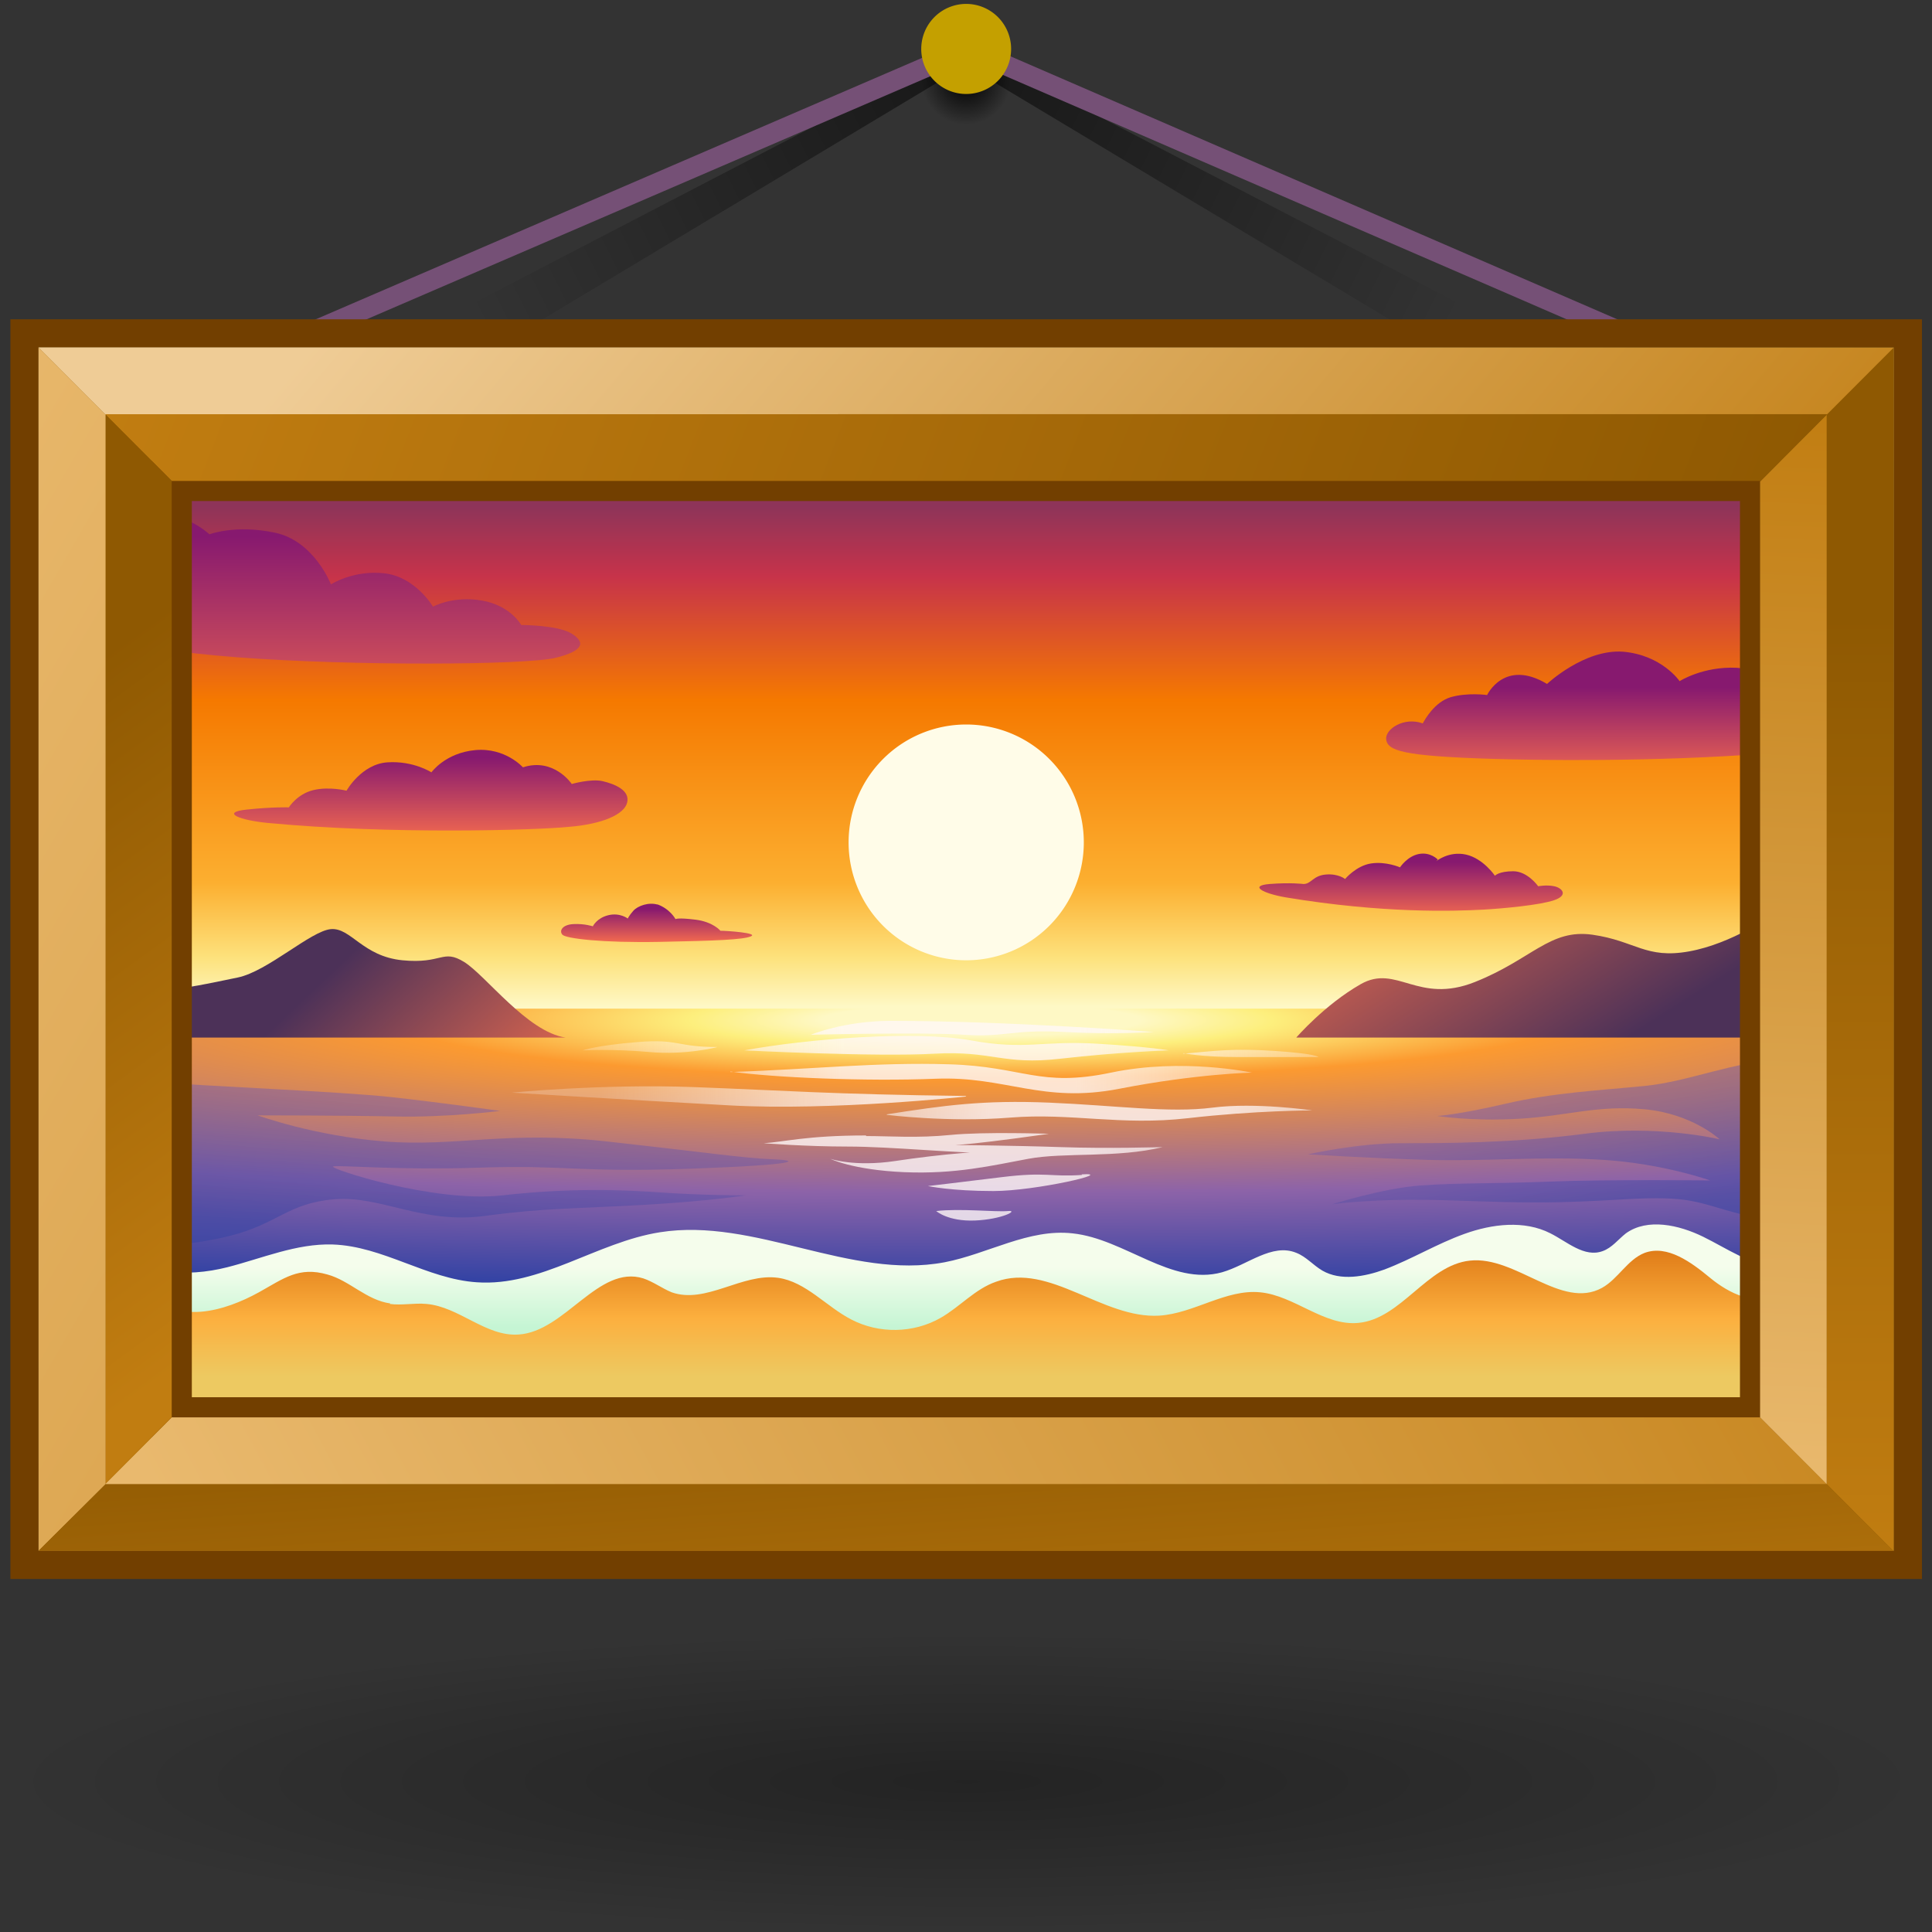 <?xml version="1.0" encoding="UTF-8" standalone="no"?>
<svg
   viewBox="0 0 48 48"
   version="1.1"
   id="svg68"
   sodipodi:docname="karmaocean.svg"
   inkscape:version="1.3-dev (fdc7329b, 2022-05-31)"
   xmlns:inkscape="http://www.inkscape.org/namespaces/inkscape"
   xmlns:sodipodi="http://sodipodi.sourceforge.net/DTD/sodipodi-0.dtd"
   xmlns:xlink="http://www.w3.org/1999/xlink"
   xmlns="http://www.w3.org/2000/svg"
   xmlns:svg="http://www.w3.org/2000/svg">
  <rect x="0" y="0" width="48" height="48" fill="#333333" stroke="none"/>
  <sodipodi:namedview
     id="namedview68"
     pagecolor="#ffffff"
     bordercolor="#666666"
     borderopacity="1.0"
     inkscape:showpageshadow="2"
     inkscape:pageopacity="0.0"
     inkscape:pagecheckerboard="0"
     inkscape:deskcolor="#d1d1d1"
     showgrid="false"
     inkscape:zoom="19.666667"
     inkscape:cx="22.245763"
     inkscape:cy="24"
     inkscape:window-width="2880"
     inkscape:window-height="1557"
     inkscape:window-x="-8"
     inkscape:window-y="-8"
     inkscape:window-maximized="1"
     inkscape:current-layer="svg68" />
  <defs
     id="defs36">
    <linearGradient
       inkscape:collect="always"
       id="linearGradient79">
      <stop
         style="stop-color:#000000;stop-opacity:0.528;"
         offset="0"
         id="stop78" />
      <stop
         style="stop-color:#000000;stop-opacity:0;"
         offset="1"
         id="stop79" />
    </linearGradient>
    <linearGradient
       inkscape:collect="always"
       id="linearGradient77">
      <stop
         style="stop-color:#000000;stop-opacity:1;"
         offset="0"
         id="stop76" />
      <stop
         style="stop-color:#000000;stop-opacity:0;"
         offset="1"
         id="stop77" />
    </linearGradient>
    <linearGradient
       inkscape:collect="always"
       id="linearGradient75">
      <stop
         style="stop-color:#000000;stop-opacity:0.308;"
         offset="0"
         id="stop74" />
      <stop
         style="stop-color:#000000;stop-opacity:0;"
         offset="1"
         id="stop75" />
    </linearGradient>
    <radialGradient
       id="radial-gradient"
       cx="-361.59"
       cy="117.06"
       fx="-361.59"
       fy="117.06"
       r="13.7"
       gradientTransform="translate(654.75 10.81) scale(1.74 .27)"
       gradientUnits="userSpaceOnUse">
      <stop
         offset=".07"
         stop-color="#212121"
         stop-opacity=".4"
         id="stop1" />
      <stop
         offset=".89"
         stop-color="#212121"
         stop-opacity="0"
         id="stop2" />
    </radialGradient>
    <linearGradient
       id="linear-gradient"
       x1="23.7"
       y1="32.1"
       x2="23.7"
       y2="29.09"
       gradientUnits="userSpaceOnUse"
       gradientTransform="matrix(1.378,0,0,1.382,-9.077,-10.17)">
      <stop
         offset="0"
         stop-color="#edc961"
         id="stop3" />
      <stop
         offset=".35"
         stop-color="#fcaf3e"
         id="stop4" />
      <stop
         offset="1"
         stop-color="#ce5c00"
         id="stop5" />
    </linearGradient>
    <linearGradient
       id="linear-gradient-2"
       x1="24"
       y1="25.55"
       x2="24"
       y2="15.89"
       gradientUnits="userSpaceOnUse"
       gradientTransform="matrix(1.378,0,0,1.382,-9.077,-10.17)">
      <stop
         offset=".01"
         stop-color="#fef8c5"
         id="stop6" />
      <stop
         offset=".1"
         stop-color="#fde27d"
         id="stop7" />
      <stop
         offset=".24"
         stop-color="#fcaf30"
         id="stop8" />
      <stop
         offset=".58"
         stop-color="#f57900"
         id="stop9" />
      <stop
         offset=".81"
         stop-color="#c7334a"
         id="stop10" />
      <stop
         offset=".94"
         stop-color="#8e3459"
         id="stop11" />
    </linearGradient>
    <linearGradient
       id="linear-gradient-3"
       x1="14.35"
       y1="22.68"
       x2="14.35"
       y2="20.98"
       gradientTransform="matrix(1, 0, 0, 1, 0, 0)"
       gradientUnits="userSpaceOnUse">
      <stop
         offset=".04"
         stop-color="#ff734b"
         id="stop12" />
      <stop
         offset="1"
         stop-color="#87196f"
         id="stop13" />
    </linearGradient>
    <linearGradient
       id="linear-gradient-4"
       x1="35.01"
       y1="21.65"
       x2="35.01"
       y2="19.72"
       xlink:href="#linear-gradient-3"
       gradientTransform="matrix(1.378,0,0,1.382,-9.077,-10.17)" />
    <linearGradient
       id="linear-gradient-5"
       x1="12.52"
       y1="21.32"
       x2="12.52"
       y2="17"
       xlink:href="#linear-gradient-3"
       gradientTransform="matrix(1.378,0,0,1.382,-9.077,-10.17)" />
    <linearGradient
       id="linear-gradient-6"
       x1="3.61"
       y1="23"
       x2="12.22"
       y2="26.36"
       gradientTransform="matrix(1, 0, 0, 1, 0, 0)"
       gradientUnits="userSpaceOnUse">
      <stop
         offset="0"
         stop-color="#b9bcb5"
         id="stop14" />
      <stop
         offset="1"
         stop-color="#232729"
         id="stop15" />
    </linearGradient>
    <linearGradient
       id="linear-gradient-7"
       x1="35.78"
       y1="22.5"
       x2="44.39"
       y2="25.86"
       xlink:href="#linear-gradient-6"
       gradientTransform="matrix(1.378,0,0,1.382,-9.077,-10.17)" />
    <linearGradient
       id="linear-gradient-8"
       x1="9.24"
       y1="8.58"
       x2="38.26"
       y2="19.91"
       xlink:href="#linear-gradient-6"
       gradientTransform="matrix(1.378,0,0,1.382,-9.077,-10.17)" />
    <linearGradient
       id="linear-gradient-9"
       x1="9.74"
       y1="28.95"
       x2="38.75"
       y2="40.28"
       xlink:href="#linear-gradient-6"
       gradientTransform="matrix(1.378,0,0,1.382,-9.077,-10.17)" />
    <linearGradient
       id="linear-gradient-10"
       x1="23.95"
       y1="30.13"
       x2="23.95"
       y2="31.22"
       gradientUnits="userSpaceOnUse"
       gradientTransform="matrix(1.378,0,0,1.382,-9.077,-10.17)">
      <stop
         offset="0"
         stop-color="#f5fdec"
         id="stop16" />
      <stop
         offset="1"
         stop-color="#c5f5d4"
         id="stop17" />
    </linearGradient>
    <radialGradient
       id="radial-gradient-2"
       cx="24.28"
       cy="25.7"
       fx="24.28"
       fy="25.7"
       r="47.67"
       gradientTransform="matrix(1.378,0,0,0.138,-9.077,21.799)"
       gradientUnits="userSpaceOnUse">
      <stop
         offset=".06"
         stop-color="#fef8c5"
         id="stop18" />
      <stop
         offset=".11"
         stop-color="#fdef7d"
         id="stop19" />
      <stop
         offset=".22"
         stop-color="#fc9a30"
         id="stop20" />
      <stop
         offset=".65"
         stop-color="#8d63a8"
         id="stop21" />
      <stop
         offset="1"
         stop-color="#3443a4"
         id="stop22" />
    </radialGradient>
    <linearGradient
       id="linear-gradient-11"
       x1="34.3"
       y1="26.49"
       x2="34.96"
       y2="29.46"
       gradientTransform="matrix(1, 0, 0, 1, 0, 0)"
       gradientUnits="userSpaceOnUse">
      <stop
         offset="0"
         stop-color="#8d63a8"
         id="stop23" />
      <stop
         offset="1"
         stop-color="#3443a4"
         id="stop24" />
    </linearGradient>
    <linearGradient
       id="linear-gradient-12"
       x1="15.04"
       y1="26.62"
       x2="14.75"
       y2="29.67"
       xlink:href="#linear-gradient-11"
       gradientTransform="matrix(1.378,0,0,1.382,-9.077,-10.17)" />
    <linearGradient
       id="linear-gradient-13"
       x1="31.96"
       y1="21.31"
       x2="35.23"
       y2="26.47"
       gradientTransform="matrix(1, 0, 0, 1, 0, 0)"
       gradientUnits="userSpaceOnUse">
      <stop
         offset=".04"
         stop-color="#ff734b"
         id="stop25" />
      <stop
         offset="1"
         stop-color="#4c3158"
         id="stop26" />
    </linearGradient>
    <linearGradient
       id="linear-gradient-14"
       x1="15.76"
       y1="28.94"
       x2="12.2"
       y2="25.17"
       xlink:href="#linear-gradient-13"
       gradientTransform="matrix(1.378,0,0,1.382,-9.077,-10.17)" />
    <linearGradient
       id="linear-gradient-15"
       x1=".88"
       y1="20.71"
       x2="41.42"
       y2="44.27"
       gradientTransform="matrix(1, 0, 0, 1, 0, 0)"
       gradientUnits="userSpaceOnUse">
      <stop
         offset="0"
         stop-color="#e9b96e"
         id="stop27" />
      <stop
         offset="1"
         stop-color="#c17d11"
         id="stop28" />
    </linearGradient>
    <linearGradient
       id="linear-gradient-16"
       x1="40.11"
       y1="35.41"
       x2="40.11"
       y2="18.43"
       gradientTransform="matrix(1, 0, 0, 1, 0, 0)"
       gradientUnits="userSpaceOnUse">
      <stop
         offset="0"
         stop-color="#c17d11"
         id="stop29" />
      <stop
         offset="1"
         stop-color="#8f5902"
         id="stop30" />
    </linearGradient>
    <linearGradient
       id="linear-gradient-17"
       x1="17.09"
       y1="7.82"
       x2="36.01"
       y2="23.91"
       gradientUnits="userSpaceOnUse"
       gradientTransform="matrix(1.378,0,0,1.382,-9.077,-10.17)">
      <stop
         offset="0"
         stop-color="#efcc96"
         id="stop31" />
      <stop
         offset="1"
         stop-color="#c17d11"
         id="stop32" />
    </linearGradient>
    <linearGradient
       id="linear-gradient-18"
       x1="24.3"
       y1="39.49"
       x2="23.77"
       y2="32.12"
       xlink:href="#linear-gradient-16"
       gradientTransform="matrix(1.378,0,0,1.382,-9.077,-10.17)" />
    <linearGradient
       id="linear-gradient-19"
       x1="12.53"
       y1="39.99"
       x2="41.92"
       y2="24.06"
       xlink:href="#linear-gradient-15"
       gradientTransform="matrix(1.378,0,0,1.382,-9.077,-10.17)" />
    <linearGradient
       id="linear-gradient-20"
       x1="38.52"
       y1="34.04"
       x2="39.36"
       y2="14.65"
       xlink:href="#linear-gradient-15"
       gradientTransform="matrix(1.378,0,0,1.382,-9.077,-10.17)" />
    <linearGradient
       id="linear-gradient-21"
       x1="10.42"
       y1="9.87"
       x2="37.34"
       y2="20.39"
       xlink:href="#linear-gradient-16"
       gradientTransform="matrix(1.378,0,0,1.382,-9.077,-10.17)" />
    <linearGradient
       id="linear-gradient-22"
       x1="12.63"
       y1="29.92"
       x2="6.05"
       y2="20.84"
       xlink:href="#linear-gradient-16"
       gradientTransform="matrix(1.378,0,0,1.382,-9.077,-10.17)" />
    <linearGradient
       id="linear-gradient-23"
       x1="32.01"
       y1="24.02"
       x2="32.01"
       y2="22.86"
       xlink:href="#linear-gradient-3"
       gradientTransform="matrix(1.378,0,0,1.382,-9.077,-10.17)" />
    <linearGradient
       id="linear-gradient-24"
       x1="18.43"
       y1="24.39"
       x2="18.43"
       y2="23.7"
       xlink:href="#linear-gradient-3"
       gradientTransform="matrix(1.378,0,0,1.382,-9.077,-10.17)" />
    <linearGradient
       id="linear-gradient-25"
       x1="14.72"
       y1="28.09"
       x2="32.69"
       y2="28.09"
       gradientTransform="matrix(1, 0, 0, 1, 0, 0)"
       gradientUnits="userSpaceOnUse">
      <stop
         offset="0"
         stop-color="#fff"
         stop-opacity=".3"
         id="stop33" />
      <stop
         offset=".33"
         stop-color="#fff8f8"
         id="stop34" />
      <stop
         offset=".64"
         stop-color="#fff8f8"
         id="stop35" />
      <stop
         offset="1"
         stop-color="#fff"
         stop-opacity=".3"
         id="stop36" />
    </linearGradient>
    <linearGradient
       id="linear-gradient-26"
       x1="13.19"
       y1="28.48"
       x2="32.77"
       y2="28.48"
       gradientTransform="matrix(-1.376,0.089,-0.089,-1.379,61.483,66.479)"
       xlink:href="#linear-gradient-25" />
    <linearGradient
       id="linear-gradient-27"
       x1="17.3"
       y1="26.21"
       x2="30.97"
       y2="26.21"
       xlink:href="#linear-gradient-25"
       gradientTransform="matrix(1.378,0,0,1.382,-9.077,-10.17)" />
    <linearGradient
       id="linear-gradient-28"
       x1="17.3"
       y1="25.84"
       x2="30.97"
       y2="25.84"
       xlink:href="#linear-gradient-25"
       gradientTransform="matrix(1.378,0,0,1.382,-9.077,-10.17)" />
    <linearGradient
       id="linear-gradient-29"
       x1="17.3"
       y1="26.19"
       x2="30.97"
       y2="26.19"
       xlink:href="#linear-gradient-25"
       gradientTransform="matrix(1.378,0,0,1.382,-9.077,-10.17)" />
    <linearGradient
       id="linear-gradient-30"
       x1="17.3"
       y1="26.3"
       x2="30.97"
       y2="26.3"
       xlink:href="#linear-gradient-25"
       gradientTransform="matrix(1.378,0,0,1.382,-9.077,-10.17)" />
    <linearGradient
       id="linear-gradient-31"
       x1="17.33"
       y1="26.76"
       x2="30.84"
       y2="26.76"
       xlink:href="#linear-gradient-25"
       gradientTransform="matrix(1.378,0,0,1.382,-9.077,-10.17)" />
    <linearGradient
       id="linear-gradient-32"
       x1="17.36"
       y1="27.07"
       x2="32.41"
       y2="27.07"
       xlink:href="#linear-gradient-25"
       gradientTransform="matrix(1.378,0,0,1.382,-9.077,-10.17)" />
    <linearGradient
       id="linear-gradient-33"
       x1="19.9"
       y1="27.34"
       x2="33.57"
       y2="27.34"
       gradientTransform="matrix(1.378,-0.048,0.048,1.381,-10.359,-8.899)"
       xlink:href="#linear-gradient-25" />
    <linearGradient
       id="linear-gradient-34"
       x1="17.26"
       y1="29.22"
       x2="30.93"
       y2="29.22"
       xlink:href="#linear-gradient-25"
       gradientTransform="matrix(1.378,0,0,1.382,-9.077,-10.17)" />
    <linearGradient
       inkscape:collect="always"
       xlink:href="#linear-gradient-3"
       id="linearGradient68"
       gradientUnits="userSpaceOnUse"
       x1="14.35"
       y1="22.68"
       x2="14.35"
       y2="20.98"
       gradientTransform="matrix(1.378,0,0,1.382,-9.077,-10.17)" />
    <linearGradient
       inkscape:collect="always"
       xlink:href="#linear-gradient-6"
       id="linearGradient69"
       gradientUnits="userSpaceOnUse"
       x1="3.61"
       y1="23"
       x2="12.22"
       y2="26.36"
       gradientTransform="matrix(1.378,0,0,1.382,-9.077,-10.17)" />
    <linearGradient
       inkscape:collect="always"
       xlink:href="#linear-gradient-11"
       id="linearGradient70"
       gradientUnits="userSpaceOnUse"
       x1="34.3"
       y1="26.49"
       x2="34.96"
       y2="29.46"
       gradientTransform="matrix(1.378,0,0,1.382,-9.077,-10.17)" />
    <linearGradient
       inkscape:collect="always"
       xlink:href="#linear-gradient-13"
       id="linearGradient71"
       gradientUnits="userSpaceOnUse"
       x1="31.96"
       y1="21.31"
       x2="35.23"
       y2="26.47"
       gradientTransform="matrix(1.378,0,0,1.382,-9.077,-10.17)" />
    <linearGradient
       inkscape:collect="always"
       xlink:href="#linear-gradient-15"
       id="linearGradient72"
       gradientUnits="userSpaceOnUse"
       x1=".88"
       y1="20.71"
       x2="41.42"
       y2="44.27"
       gradientTransform="matrix(1.378,0,0,1.382,-9.077,-10.17)" />
    <linearGradient
       inkscape:collect="always"
       xlink:href="#linear-gradient-16"
       id="linearGradient73"
       gradientUnits="userSpaceOnUse"
       x1="40.11"
       y1="35.41"
       x2="40.11"
       y2="18.43"
       gradientTransform="matrix(1.378,0,0,1.382,-9.077,-10.17)" />
    <linearGradient
       inkscape:collect="always"
       xlink:href="#linear-gradient-25"
       id="linearGradient74"
       gradientUnits="userSpaceOnUse"
       x1="14.72"
       y1="28.09"
       x2="32.69"
       y2="28.09"
       gradientTransform="matrix(1.378,0,0,1.382,-9.077,-10.17)" />
    <radialGradient
       inkscape:collect="always"
       xlink:href="#linearGradient75"
       id="radialGradient75"
       cx="24.025"
       cy="44.261"
       fx="24.025"
       fy="44.261"
       r="23.952"
       gradientTransform="matrix(1,0,0,0.155,0,37.398)"
       gradientUnits="userSpaceOnUse" />
    <radialGradient
       inkscape:collect="always"
       xlink:href="#linearGradient77"
       id="radialGradient77"
       cx="24.004"
       cy="1.216"
       fx="24.004"
       fy="1.216"
       r="1.117"
       gradientTransform="matrix(1,0,0,1.002,0,0.76)"
       gradientUnits="userSpaceOnUse" />
    <linearGradient
       inkscape:collect="always"
       xlink:href="#linearGradient79"
       id="linearGradient80"
       x1="23.186"
       y1="2.059"
       x2="11.644"
       y2="7.805"
       gradientUnits="userSpaceOnUse"
       gradientTransform="matrix(1.037,0,0,1.05,-0.37,-0.425)" />
    <linearGradient
       inkscape:collect="always"
       xlink:href="#linearGradient79"
       id="linearGradient81"
       gradientUnits="userSpaceOnUse"
       gradientTransform="matrix(-1.037,0,0,1.05,48.37,-0.425)"
       x1="23.186"
       y1="2.059"
       x2="11.644"
       y2="7.805" />
  </defs>
  <path
     style="fill:url(#linearGradient81);fill-opacity:1;fill-rule:evenodd;stroke:none;stroke-width:1px;stroke-linecap:butt;stroke-linejoin:miter;stroke-opacity:1"
     d="M 37.983,8.441 23.695,1.017 23.933,1.584 35.275,8.387 Z"
     id="path80"
     sodipodi:nodetypes="ccccc" />
  <path
     style="fill:url(#linearGradient80);fill-opacity:1;fill-rule:evenodd;stroke:none;stroke-width:1px;stroke-linecap:butt;stroke-linejoin:miter;stroke-opacity:1"
     d="M 10.017,8.441 24.305,1.017 24.067,1.584 12.725,8.387 Z"
     id="path77"
     sodipodi:nodetypes="ccccc" />
  <path
     id="path75"
     style="fill:url(#radialGradient77);fill-opacity:1;stroke-width:1"
     d="M 25.121,1.978 A 1.117,1.119 0 0 1 24.004,3.097 1.117,1.119 0 0 1 22.888,1.978 1.117,1.119 0 0 1 24.004,0.859 1.117,1.119 0 0 1 25.121,1.978 Z"
     clip-path="none" />
  <path
     id="ellipse36"
     d="M 47.977,44.261 A 23.952,3.714 0 0 1 24.025,47.975 23.952,3.714 0 0 1 0.074,44.261 23.952,3.714 0 0 1 24.025,40.547 23.952,3.714 0 0 1 47.977,44.261 Z"
     clip-path="none"
     style="stroke-width:1;fill-opacity:1;fill:url(#radialGradient75)" />
  <path
     id="polyline36"
     style="fill:none;stroke:#755076;stroke-width:0.5px;stroke-miterlimit:10"
     d="M 43.109,9.475 24.055,1.216 4.9,9.475"
     clip-path="none"
     sodipodi:nodetypes="ccc" />
  <path
     id="circle36"
     style="fill:#c4a000;stroke-width:1"
     d="M 25.121,1.216 A 1.117,1.119 0 0 1 24.004,2.335 1.117,1.119 0 0 1 22.888,1.216 1.117,1.119 0 0 1 24.004,0.097 1.117,1.119 0 0 1 25.121,1.216 Z"
     clip-path="none" />
  <path
     id="rect36"
     style="fill:none;stroke:#723f00;stroke-width:1.4px;stroke-miterlimit:10"
     d="M 0.958,8.633 H 47.051 V 38.53 H 0.958 Z"
     clip-path="none" />
  <path
     id="rect37"
     style="fill:url(#linear-gradient);stroke-width:1"
     d="M 2.557,29.757 H 44.625 v 6.328 H 2.557 Z"
     clip-path="none" />
  <path
     id="rect38"
     style="fill:url(#linear-gradient-2);stroke-width:1"
     d="M 3.025,11.493 H 44.97 v 13.885 H 3.025 Z"
     clip-path="none" />
  <path
     d="m 14.149,20.542 c 0.813,-0.069 1.365,-0.304 1.434,-0.608 0.069,-0.304 -0.317,-0.456 -0.606,-0.525 -0.289,-0.069 -0.772,0.069 -0.772,0.069 0,0 -0.441,-0.663 -1.213,-0.414 0,0 -0.441,-0.497 -1.185,-0.428 -0.744,0.069 -1.089,0.553 -1.089,0.553 0,0 -0.441,-0.29 -1.089,-0.249 -0.648,0.041 -1.02,0.705 -1.02,0.705 0,0 -0.427,-0.111 -0.827,-0.014 -0.4,0.097 -0.606,0.428 -0.606,0.428 0,0 -0.4,-0.014 -1.048,0.055 -0.648,0.069 -0.193,0.262 0.524,0.332 3.06,0.29 6.671,0.18 7.485,0.097 z"
     style="fill:url(#linearGradient68);stroke-width:1"
     id="path38"
     clip-path="none" />
  <path
     d="m 43.922,16.853 v 1.865 c -2.867,0.221 -5.844,0.166 -6.782,0.138 -2.329,-0.069 -2.674,-0.207 -2.702,-0.497 -0.014,-0.249 0.441,-0.553 0.91,-0.387 0.055,-0.097 0.289,-0.525 0.689,-0.649 0.427,-0.124 0.91,-0.055 0.91,-0.055 0,0 0.427,-0.912 1.489,-0.276 0,0 0.924,-0.87 1.888,-0.801 0.965,0.083 1.406,0.732 1.406,0.732 0,0 0.579,-0.373 1.42,-0.332 0.276,0.014 0.538,0.124 0.772,0.262 z"
     style="fill:url(#linear-gradient-4);stroke-width:1"
     id="path39"
     clip-path="none" />
  <path
     d="m 2.543,13.579 c 0.524,-0.594 1.075,-0.857 1.668,-0.774 0.593,0.083 0.992,0.47 0.992,0.47 0,0 0.648,-0.249 1.627,-0.041 0.979,0.207 1.392,1.285 1.392,1.285 0,0 0.551,-0.359 1.323,-0.276 0.772,0.083 1.213,0.829 1.213,0.829 0,0 0.496,-0.276 1.213,-0.152 0.717,0.124 0.979,0.608 0.979,0.608 0,0 0.896,0 1.241,0.207 0.345,0.207 0.345,0.428 -0.386,0.608 -0.731,0.18 -5.031,0.207 -7.926,-0.014 C 2.984,16.107 1.923,15.665 1.923,15.665 Z"
     style="fill:url(#linear-gradient-5);stroke-width:1"
     id="path40"
     clip-path="none" />
  <path
     id="polygon40"
     style="fill:url(#linearGradient69);stroke-width:1"
     d="M 0.958,38.53 V 8.633 L 4.266,11.948 V 35.214 Z"
     clip-path="none" />
  <path
     id="polygon41"
     style="fill:url(#linear-gradient-7);stroke-width:1"
     d="m 47.051,38.53 h -0.014 L 43.729,35.214 V 11.962 l 3.322,-3.33 z"
     clip-path="none" />
  <path
     id="polygon42"
     style="fill:url(#linear-gradient-8);stroke-width:1"
     d="M 43.729,11.948 H 4.266 L 0.958,8.633 H 47.051 l -3.322,3.33 z"
     clip-path="none" />
  <path
     id="polygon43"
     style="fill:url(#linear-gradient-9);stroke-width:1"
     d="m 4.266,35.214 h 39.464 l 3.308,3.316 H 0.958 Z"
     clip-path="none" />
  <path
     id="circle43"
     style="fill:#fffce8;stroke-width:1"
     d="m 26.927,20.929 a 2.922,2.929 0 0 1 -2.922,2.929 2.922,2.929 0 0 1 -2.922,-2.929 2.922,2.929 0 0 1 2.922,-2.929 2.922,2.929 0 0 1 2.922,2.929 z"
     clip-path="none" />
  <path
     d="m 9.683,32.396 c 0.303,0.041 0.606,-0.028 0.91,0 0.813,0.069 1.475,0.815 2.288,0.76 1.158,-0.069 1.985,-1.741 3.101,-1.395 0.248,0.083 0.469,0.249 0.703,0.345 0.855,0.304 1.751,-0.484 2.647,-0.359 0.689,0.097 1.199,0.718 1.819,1.036 0.689,0.359 1.544,0.345 2.219,-0.041 0.482,-0.276 0.855,-0.718 1.378,-0.898 1.323,-0.484 2.647,0.926 4.052,0.843 0.868,-0.055 1.654,-0.663 2.509,-0.58 0.855,0.083 1.585,0.843 2.44,0.76 1.061,-0.097 1.709,-1.437 2.771,-1.547 1.144,-0.124 2.274,1.23 3.281,0.677 0.4,-0.221 0.634,-0.705 1.061,-0.87 0.565,-0.207 1.158,0.235 1.627,0.622 0.469,0.387 1.158,0.732 1.654,0.359 0.358,-0.262 0.4,-0.787 0.414,-1.243 0,-0.58 -0.028,-1.188 -0.345,-1.672 -0.469,-0.705 -1.406,-0.87 -2.233,-0.953 -3.542,-0.332 -7.113,-0.055 -10.669,0.138 -5.858,0.318 -11.73,0.456 -17.602,0.414 -1.475,0 -2.95,-0.041 -4.425,-0.069 -1.296,-0.028 -2.867,-0.345 -4.135,-0.041 -1.268,0.304 -2.385,2.114 -1.489,3.343 0.689,0.939 1.944,0.539 2.771,0.083 0.62,-0.345 0.992,-0.649 1.709,-0.442 0.551,0.152 0.965,0.636 1.558,0.718 z"
     style="fill:url(#linear-gradient-10);stroke-width:1"
     id="path43"
     clip-path="none" />
  <path
     d="M 44.984,25.06 H 3.025 v 3.454 c 0,0.649 -0.179,1.575 0,2.197 0.303,1.009 1.64,1.022 2.619,0.774 0.868,-0.221 1.723,-0.594 2.619,-0.566 1.254,0.041 2.343,0.857 3.584,0.939 1.585,0.111 2.977,-0.995 4.549,-1.243 2.357,-0.373 4.728,1.188 7.071,0.746 1.075,-0.207 2.095,-0.843 3.184,-0.718 1.296,0.138 2.454,1.312 3.708,0.967 0.634,-0.18 1.241,-0.732 1.847,-0.484 0.248,0.097 0.414,0.304 0.648,0.442 0.455,0.262 1.048,0.152 1.544,-0.028 0.689,-0.262 1.296,-0.636 1.985,-0.884 0.689,-0.249 1.489,-0.345 2.137,-0.014 0.414,0.207 0.841,0.608 1.296,0.442 0.234,-0.083 0.386,-0.29 0.579,-0.442 0.538,-0.387 1.323,-0.207 1.916,0.083 0.593,0.29 1.172,0.705 1.847,0.76 0.675,0.055 1.447,-0.539 1.199,-1.119 -0.441,-1.064 -0.386,-1.907 -0.386,-3.081 v -2.211 z"
     style="fill:url(#radial-gradient-2);stroke-width:1"
     id="path44"
     clip-path="none" />
  <path
     d="m 44.281,26.331 c -1.185,0.028 -2.302,0.539 -3.418,0.649 -1.117,0.111 -2.274,0.166 -3.46,0.442 -1.185,0.276 -1.695,0.304 -1.695,0.304 0,0 0.841,0.138 2.04,0.069 1.199,-0.069 1.93,-0.345 3.115,-0.235 1.185,0.111 1.861,0.746 1.861,0.746 0,0 -1.558,-0.373 -3.35,-0.138 -1.792,0.235 -3.487,0.235 -4.576,0.235 -1.089,0 -2.302,0.276 -2.302,0.276 0,0 1.53,0.097 2.977,0.138 1.447,0.041 2.881,-0.097 4.37,0 1.489,0.097 2.647,0.511 2.647,0.511 0,0 -2.578,-0.028 -3.97,0.028 -1.392,0.055 -2.274,0.028 -3.225,0.097 -0.951,0.069 -2.205,0.47 -2.205,0.47 0,0 1.02,-0.166 3.019,-0.097 1.999,0.069 2.536,0.069 4.232,-0.028 1.695,-0.097 1.764,0.069 2.922,0.373 1.158,0.304 1.999,0.097 1.999,0.097 z"
     style="opacity:0.5;fill:url(#linearGradient70);stroke-width:1"
     id="path45"
     clip-path="none" />
  <path
     d="m 3.88,26.883 c 1.089,0.097 4.576,0.235 5.831,0.373 1.254,0.138 2.715,0.345 2.715,0.345 0,0 -1.323,0.166 -2.605,0.138 -1.282,-0.028 -3.418,-0.028 -3.418,-0.028 0,0 1.392,0.511 3.157,0.649 1.764,0.138 3.046,-0.276 5.527,0 2.481,0.276 3.391,0.414 4.108,0.442 0.717,0.028 0.675,0.138 -2.068,0.235 -2.743,0.097 -3.088,-0.097 -5.183,-0.028 -2.095,0.069 -3.529,-0.069 -3.667,-0.028 -0.138,0.041 2.509,0.912 4.204,0.718 1.695,-0.193 3.019,-0.138 3.997,-0.069 0.979,0.069 2.04,0.069 2.04,0.069 0,0 -0.841,0.138 -2.509,0.235 -1.668,0.097 -2.412,0.069 -3.97,0.276 -1.558,0.207 -2.578,-0.511 -3.735,-0.414 -1.158,0.097 -1.392,0.608 -2.605,0.912 -1.213,0.304 -2.536,0.276 -2.536,0.276 L 3.907,26.911 Z"
     style="opacity:0.5;fill:url(#linear-gradient-12);stroke-width:1"
     id="path46"
     clip-path="none" />
  <path
     d="M 44.35,25.778 H 32.206 c 0,0 0.703,-0.815 1.599,-1.326 0.896,-0.511 1.42,0.511 2.84,-0.055 1.42,-0.566 1.861,-1.326 2.922,-1.174 1.061,0.152 1.323,0.608 2.398,0.414 1.075,-0.193 2.081,-0.912 2.081,-0.912 z"
     style="fill:url(#linearGradient71);stroke-width:1"
     id="path47"
     clip-path="none" />
  <path
     d="m 3.425,24.576 c 0.538,0.138 1.737,-0.138 2.481,-0.29 0.744,-0.152 1.819,-1.161 2.316,-1.202 0.496,-0.041 0.786,0.677 1.778,0.774 0.992,0.097 0.992,-0.29 1.53,0.041 0.538,0.332 1.571,1.741 2.522,1.879 H 3.687 l -0.248,-1.202 z"
     style="fill:url(#linear-gradient-14);stroke-width:1"
     id="path48"
     clip-path="none" />
  <path
     d="M 0.958,8.633 V 38.53 H 47.051 V 8.633 Z M 43.729,35.214 H 4.266 V 11.948 h 39.464 z"
     style="fill:#8f5902;stroke-width:1"
     id="path49"
     clip-path="none" />
  <path
     id="polygon49"
     style="fill:url(#linearGradient72);stroke-width:1"
     d="M 2.626,10.304 V 36.872 L 0.958,38.53 V 8.633 Z"
     clip-path="none" />
  <path
     id="polygon50"
     style="fill:url(#linearGradient73);stroke-width:1"
     d="M 45.383,36.872 V 10.304 L 47.051,8.633 V 38.53 h -0.014 z"
     clip-path="none" />
  <path
     id="polygon51"
     style="fill:url(#linear-gradient-17);stroke-width:1"
     d="m 2.626,10.291 v 0.014 L 0.958,8.633 H 47.051 L 45.383,10.304 v -0.014 z"
     clip-path="none" />
  <path
     id="polygon52"
     style="fill:url(#linear-gradient-18);stroke-width:1"
     d="M 47.038,38.53 H 0.958 L 2.626,36.872 H 45.383 Z"
     clip-path="none" />
  <path
     id="rect52"
     style="fill:none;stroke:#723f00;stroke-width:1;stroke-miterlimit:10"
     d="M 4.266,11.948 H 43.729 V 35.214 H 4.266 Z"
     clip-path="none" />
  <path
     id="polygon53"
     style="fill:url(#linear-gradient-19);stroke-width:1"
     d="m 2.626,36.872 v -0.014 L 4.266,35.214 h 39.464 l 1.654,1.658 z"
     clip-path="none" />
  <path
     id="polygon54"
     style="fill:url(#linear-gradient-20);stroke-width:1"
     d="M 43.729,35.214 V 11.962 l 1.654,-1.658 v 26.568 z"
     clip-path="none" />
  <path
     id="polygon55"
     style="fill:url(#linear-gradient-21);stroke-width:1"
     d="M 2.626,10.291 H 45.383 v 0.014 l -1.654,1.658 v -0.014 H 4.266 L 2.626,10.304 Z"
     clip-path="none" />
  <path
     id="polygon56"
     style="fill:url(#linear-gradient-22);stroke-width:1"
     d="M 2.626,36.858 V 10.304 L 4.266,11.948 V 35.214 Z"
     clip-path="none" />
  <path
     d="m 35.68,21.398 c 0,0 0.317,-0.262 0.744,-0.166 0.427,0.097 0.717,0.525 0.717,0.525 0,0 0.096,-0.111 0.455,-0.111 0.358,0 0.62,0.373 0.62,0.373 0,0 0.207,-0.041 0.4,0 0.193,0.041 0.358,0.221 0,0.345 -0.358,0.124 -1.268,0.207 -1.751,0.235 -0.758,0.041 -2.509,0.097 -4.921,-0.304 -0.565,-0.097 -0.924,-0.29 -0.4,-0.332 0.524,-0.041 0.841,0 0.841,0 0.193,0 0.234,-0.207 0.551,-0.235 0.317,-0.028 0.482,0.111 0.482,0.111 0,0 0.276,-0.332 0.648,-0.387 0.372,-0.055 0.717,0.097 0.717,0.097 0,0 0.179,-0.276 0.469,-0.332 0.289,-0.055 0.469,0.138 0.469,0.138 z"
     style="fill:url(#linear-gradient-23);stroke-width:1"
     id="path56"
     clip-path="none" />
  <path
     d="m 16.341,22.476 c -0.221,-0.069 -0.496,0.028 -0.606,0.152 -0.11,0.124 -0.138,0.193 -0.138,0.193 0,0 -0.193,-0.152 -0.482,-0.083 -0.289,0.069 -0.386,0.276 -0.386,0.276 0,0 -0.207,-0.069 -0.482,-0.055 -0.276,0.014 -0.358,0.166 -0.276,0.262 0.083,0.097 0.992,0.207 2.412,0.18 1.42,-0.028 2.081,-0.055 2.274,-0.138 0.193,-0.083 -0.593,-0.138 -0.758,-0.138 0,0 -0.179,-0.221 -0.62,-0.276 -0.441,-0.055 -0.496,-0.014 -0.496,-0.014 0,0 -0.138,-0.262 -0.469,-0.373 z"
     style="fill:url(#linear-gradient-24);stroke-width:1"
     id="path57"
     clip-path="none" />
  <path
     d="m 21.51,28.21 c -1.475,0 -2.054,0.166 -2.536,0.193 0,0 1.034,0.083 2.095,0.083 1.061,0 2.674,0.166 3.708,0.166 0.069,-0.111 -1.461,0.028 -2.536,0.193 -1.02,0.152 -1.613,-0.055 -1.613,-0.055 0,0 0.551,0.276 1.833,0.332 1.282,0.055 2.192,-0.166 3.088,-0.332 0.896,-0.166 2.205,-0.014 3.336,-0.29 -0.096,0 -1.323,0.041 -2.522,0 -1.199,-0.041 -2.784,-0.055 -2.784,-0.055 -0.041,0 0.055,0.069 2.481,-0.276 0,0 -1.613,-0.055 -2.44,0.028 -0.827,0.083 -1.516,0.028 -2.095,0.028 z"
     style="opacity:0.8;fill:url(#linearGradient74);stroke-width:1"
     id="path58"
     clip-path="none" />
  <path
     d="m 26.872,29.177 c 0.882,-0.055 -1.144,0.414 -2.192,0.414 -1.048,0 -1.627,-0.124 -1.627,-0.124 0,0 0.717,-0.083 1.833,-0.221 1.117,-0.138 1.199,0 1.999,-0.055 z"
     style="opacity:0.8;fill:url(#linear-gradient-26);stroke-width:1"
     id="path59"
     clip-path="none" />
  <path
     d="m 18.491,26.096 c 1.571,-0.29 4.259,-0.497 5.624,-0.249 1.365,0.249 1.778,0 3.143,0.083 1.365,0.083 1.778,0.166 1.778,0.166 0,0 -1.241,0.041 -2.688,0.207 -1.447,0.166 -1.695,-0.207 -3.143,-0.124 -1.447,0.083 -4.714,-0.083 -4.714,-0.083 z"
     style="opacity:0.8;fill:url(#linear-gradient-27);stroke-width:1"
     id="path60"
     clip-path="none" />
  <path
     d="m 22.13,25.363 c -1.158,0 -1.985,0.345 -1.985,0.345 0,0 2.771,-0.069 3.804,0 1.034,0.069 1.199,-0.138 2.481,-0.069 1.282,0.069 2.233,0 2.233,0 0,0 -3.639,-0.276 -6.52,-0.276 z"
     style="opacity:0.8;fill:url(#linear-gradient-28);stroke-width:1"
     id="path61"
     clip-path="none" />
  <path
     d="m 17.829,26.013 c -1.034,0 -0.951,-0.207 -1.985,-0.124 -1.034,0.083 -1.365,0.207 -1.365,0.207 0,0 0.744,-0.041 1.654,0.041 0.91,0.083 1.695,-0.124 1.695,-0.124 z"
     style="opacity:0.8;fill:url(#linear-gradient-29);stroke-width:1"
     id="path62"
     clip-path="none" />
  <path
     d="m 29.394,26.179 c 0.786,-0.069 1.227,-0.138 2.274,-0.069 1.048,0.069 1.089,0.152 1.089,0.152 0,0 -1.034,0 -1.985,0 -0.951,0 -1.365,-0.097 -1.365,-0.097 z"
     style="opacity:0.8;fill:url(#linear-gradient-30);stroke-width:1"
     id="path63"
     clip-path="none" />
  <path
     d="m 18.146,26.635 c 2.026,-0.069 3.611,-0.249 5.445,-0.193 1.833,0.055 2.233,0.58 4.011,0.207 1.778,-0.373 3.501,0 3.501,0 0,0 -1.378,0.028 -3.294,0.401 -1.916,0.373 -2.826,-0.318 -4.562,-0.249 -1.737,0.069 -4.052,-0.028 -5.1,-0.18 z"
     style="opacity:0.8;fill:url(#linear-gradient-31);stroke-width:1"
     id="path64"
     clip-path="none" />
  <path
     d="m 23.991,27.229 c -3.391,-0.041 -4.507,-0.138 -6.768,-0.221 -2.261,-0.083 -4.507,0.138 -4.507,0.138 0,0 2.895,0.18 5.431,0.318 2.536,0.138 5.858,-0.221 5.858,-0.221 z"
     style="opacity:0.8;fill:url(#linear-gradient-32);stroke-width:1"
     id="path65"
     clip-path="none" />
  <path
     d="m 22.033,27.685 c 1.42,-0.221 2.385,-0.359 4.039,-0.29 1.654,0.069 2.977,0.262 4.052,0.124 1.075,-0.138 2.481,0.069 2.481,0.069 0,0 -1.406,0 -3.088,0.193 -1.682,0.193 -2.895,-0.138 -4.425,-0.014 -1.53,0.124 -3.06,-0.069 -3.06,-0.069 z"
     style="opacity:0.8;fill:url(#linear-gradient-33);stroke-width:1"
     id="path66"
     clip-path="none" />
  <path
     d="m 23.26,30.088 c 0.579,-0.069 1.489,0.028 1.778,0 0.289,-0.028 -0.138,0.207 -0.813,0.235 -0.675,0.028 -0.965,-0.235 -0.965,-0.235 z"
     style="opacity:0.8;fill:url(#linear-gradient-34);stroke-width:1"
     id="path67"
     clip-path="none" />
</svg>
